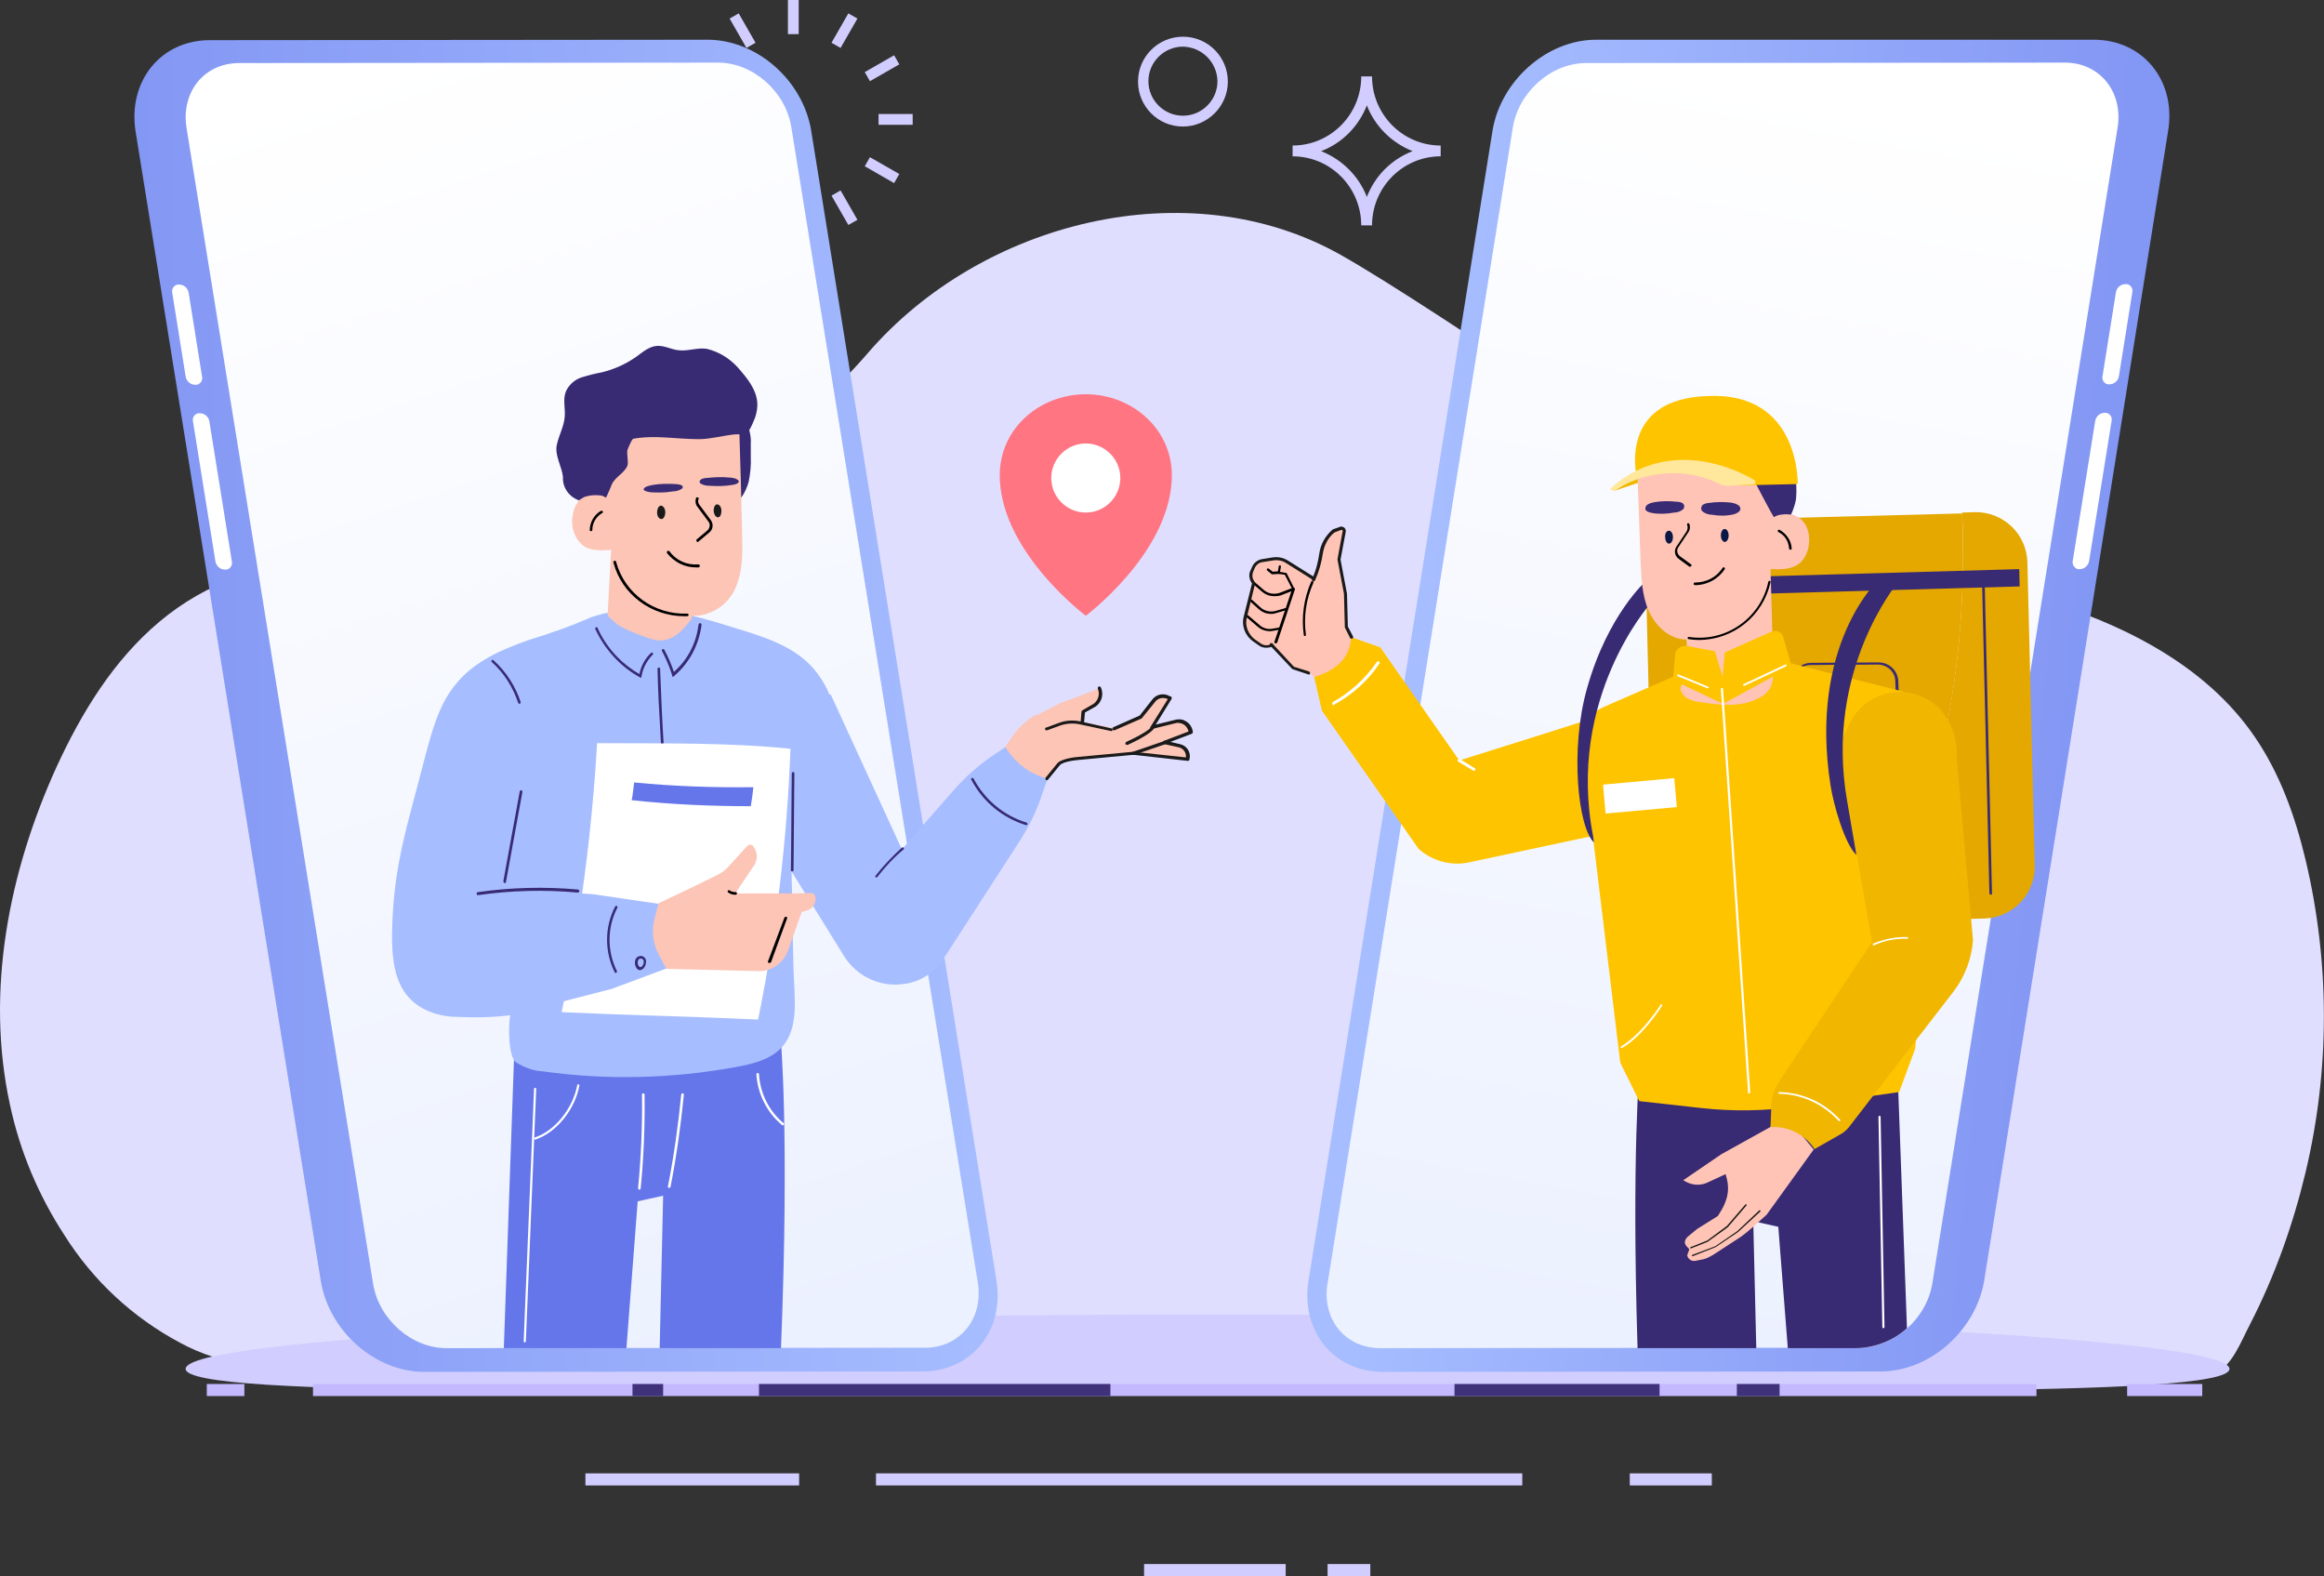 <?xml version="1.0" encoding="utf-8"?>
<!-- Generator: Adobe Illustrator 26.0.1, SVG Export Plug-In . SVG Version: 6.00 Build 0)  -->
<!DOCTYPE svg PUBLIC "-//W3C//DTD SVG 1.1//EN" "http://www.w3.org/Graphics/SVG/1.1/DTD/svg11.dtd">
<svg version="1.1" id="Warstwa_1" xmlns:x="http://ns.adobe.com/Extensibility/1.0/" xmlns:i="http://ns.adobe.com/AdobeIllustrator/10.0/" xmlns:graph="http://ns.adobe.com/Graphs/1.0/"
	 xmlns="http://www.w3.org/2000/svg" xmlns:xlink="http://www.w3.org/1999/xlink" x="0px" y="0px" viewBox="0 0 538.3 365"
	 style="enable-background:new 0 0 538.3 365;" xml:space="preserve">
<rect x="0" y="0" width="538.3" height="365" fill="#333333" stroke="none"/>
<style type="text/css">
	.st0{fill:#E0DEFF;}
	.st1{fill:#D1CEFF;}
	.st2{fill:url(#SVGID_1_);}
	.st3{fill:#FFFFFF;}
	.st4{fill:url(#SVGID_00000078739353132061428670000013695278103276210095_);}
	.st5{fill:#E4A800;}
	.st6{fill:#382A73;}
	.st7{fill:#C4B8FF;}
	.st8{fill:#40327A;}
	.st9{fill:#FF7582;}
	.st10{fill:url(#SVGID_00000013899217020621640910000005707743720507311024_);}
	.st11{fill:url(#SVGID_00000150785083458623376070000000862327065281098929_);}
	.st12{fill:#6476EA;}
	.st13{fill:#FCC5B6;}
	.st14{fill:#1A1A1A;}
	.st15{fill:#A6BDFF;}
	.st16{fill:#FFC4B5;}
	.st17{fill:#FFC400;}
	.st18{fill:#F1B600;}
	.st19{fill:#0A1747;}
	.st20{fill:#FFE89C;}
</style>
<path class="st0" d="M14.9,286c-6-9.2-10.3-19.4-12.6-30.2C-3.4,229.6,2,202,13.1,177.6c5.8-12.6,13.2-24.7,23.8-33.6
	s24.6-14.4,38.3-12.5c13.2,1.9,24.8,10.3,38.1,12c20.7,2.7,74-45.7,87.6-61.6c26.4-30.7,74.4-42.7,109.6-22.9
	c23.4,13.2,85.8,57.4,101.9,63.5c19.1,7.2,39.6,10.1,59.2,15.9c19.6,5.8,39.2,15.4,50.7,32.3c5.8,8.5,9.3,18.3,11.7,28.3
	c5.7,23.9,5.7,48.8,0,72.6c-2.9,12.1-7.1,23.9-12.8,35c-2.3,4.4-4.2,9.9-8.6,11.7c-5.4,2.3-16.8-0.1-22.7-0.1
	c-59.2-0.4-118.4-0.8-177.6-1.3c-44.4-0.3-88.8-0.7-133.2-1c-23.6-0.2-47.3-0.3-70.9-0.5c-21.2-0.1-46.9,6.2-66.4-4.4
	C30.7,305.1,21.5,296.5,14.9,286z"/>
<path class="st1" d="M516.4,317c0,7-106,4.8-236.7,4.8S43,323.9,43,317s106-12.6,236.7-12.6S516.4,310,516.4,317z"/>
<linearGradient id="SVGID_1_" gradientUnits="userSpaceOnUse" x1="479.424" y1="195.011" x2="328.364" y2="209.844" gradientTransform="matrix(1 0 0 -1 0 366)">
	<stop  offset="0" style="stop-color:#8397F4"/>
	<stop  offset="1" style="stop-color:#A6BDFF"/>
</linearGradient>
<path class="st2" d="M320.3,317.7l115.3-0.1c11.4,0,22.1-9.5,24-21.1l42.6-266.2c1.9-11.7-5.9-21.1-17.2-21.1H369.7
	c-11.4,0-22.1,9.5-24,21.1l-42.6,266.2C301.2,308.2,308.9,317.7,320.3,317.7z"/>
<path class="st3" d="M488.6,89c1.1,0,2-0.8,2.2-1.9l3.1-19.4c0.2-0.8-0.3-1.7-1.2-1.9c-0.1,0-0.2,0-0.4,0c-1.1,0-2,0.8-2.2,1.9
	L487,87.1c-0.2,0.8,0.3,1.7,1.2,1.9C488.3,89,488.5,89,488.6,89z"/>
<path class="st3" d="M481.7,131.8c1.1,0,2-0.8,2.2-1.9l5.2-32.4c0.2-0.8-0.3-1.7-1.2-1.9c-0.1,0-0.2,0-0.4,0c-1.1,0-2,0.8-2.2,1.9
	l-5.2,32.4c-0.2,0.8,0.4,1.7,1.2,1.9C481.5,131.8,481.6,131.8,481.7,131.8z"/>
<linearGradient id="SVGID_00000074438224224261116600000009391671797619911810_" gradientUnits="userSpaceOnUse" x1="425.135" y1="345.411" x2="372.346" y2="57.096" gradientTransform="matrix(1 0 0 -1 0 366)">
	<stop  offset="0" style="stop-color:#FFFFFF"/>
	<stop  offset="1" style="stop-color:#ECF1FF"/>
</linearGradient>
<path style="fill:url(#SVGID_00000074438224224261116600000009391671797619911810_);" d="M319.7,312.2l110.9-0.1
	c8.1,0,15.7-6.7,17-15l42.9-267.6c1.3-8.3-4.2-15-12.2-15l-110.9,0.1c-8.1,0-15.7,6.7-17,15l-42.9,267.6
	C306.1,305.5,311.6,312.2,319.7,312.2z"/>
<path class="st5" d="M381.2,132.5l1.7,70.3c0.2,6.6,5.6,11.7,12.2,11.6l36.9-0.9c21.4-28.5,23.5-71.3,22.5-94.6l-61.7,1.6
	C386.3,120.5,381.1,125.9,381.2,132.5z"/>
<path class="st5" d="M432,213.4l27.7-0.7c6.5-0.2,11.7-5.6,11.6-12.2l-1.7-70.3c-0.2-6.6-5.6-11.7-12.2-11.6l-2.9,0.1
	C455.5,142,453.4,184.8,432,213.4z"/>
<path class="st6" d="M382.9,134.2l0.1,4l84.8-2.4l-0.1-4L382.9,134.2z"/>
<path class="st6" d="M418.2,185c-1.7-0.7-2.9-2.3-2.9-4.2l-0.3-22.7c0-1.2,0.4-2.4,1.3-3.2c0.8-0.9,2-1.4,3.2-1.4l15.6-0.1
	c2.5,0,4.5,1.9,4.6,4.4l0.8,22.6c0.1,1.2-0.4,2.4-1.2,3.3c-0.8,0.9-2,1.4-3.2,1.4l-16.1,0.2C419.3,185.3,418.8,185.2,418.2,185z
	 M436.5,154.2c-0.5-0.2-1-0.3-1.5-0.3l-15.6,0.1c-1.1,0-2.1,0.4-2.8,1.2c-0.7,0.8-1.1,1.8-1.1,2.8l0.3,22.7c0,2.2,1.8,3.9,4,3.9
	l16.1-0.2c1.1,0,2.1-0.5,2.8-1.2c0.7-0.8,1.1-1.8,1.1-2.9l-0.8-22.6C439,156.2,438,154.8,436.5,154.2z"/>
<path class="st6" d="M415.4,162.9l0.1,4l24.1-0.6l-0.1-4L415.4,162.9z"/>
<path class="st6" d="M461.1,207.2c0.2,0,0.3-0.1,0.3-0.3l-1.7-72.1c0-0.2-0.1-0.3-0.3-0.3c-0.2,0-0.3,0.1-0.3,0.3l1.7,72.1
	c0,0.1,0.1,0.2,0.2,0.3H461.1z"/>
<path class="st6" d="M394.7,206.4c0.2,0,0.3-0.1,0.3-0.3l-2-68.9c0-0.2-0.1-0.3-0.3-0.3c-0.2,0-0.3,0.1-0.3,0.3l2,68.9
	c0,0.1,0.1,0.2,0.2,0.3H394.7z"/>
<path class="st7" d="M471.7,320.5H72.5v2.8h399.2V320.5z"/>
<path class="st1" d="M297.8,362.2H265v2.8h32.8V362.2z"/>
<path class="st1" d="M317.5,362.2h-10v2.8h9.9v-2.8H317.5z"/>
<path class="st1" d="M352.6,341.2H202.9v2.8h149.7V341.2z"/>
<path class="st1" d="M185.1,341.2h-49.5v2.8h49.5V341.2z"/>
<path class="st1" d="M396.5,341.2h-19v2.8h19V341.2z"/>
<path class="st8" d="M257.2,320.5h-81.4v2.8h81.4V320.5z"/>
<path class="st8" d="M153.5,320.5h-7v2.8h7.1v-2.8H153.5z"/>
<path class="st8" d="M412.2,320.5h-9.9v2.8h9.9V320.5z"/>
<path class="st8" d="M384.4,320.5h-47.5v2.8h47.5V320.5z"/>
<path class="st7" d="M510.1,320.5h-17.4v2.8h17.4V320.5z"/>
<path class="st7" d="M56.6,320.5h-8.7v2.8h8.7V320.5z"/>
<path class="st1" d="M274,29.3c-5.8,0-10.4-4.7-10.4-10.4c0-5.8,4.7-10.4,10.4-10.4c5.8,0,10.4,4.7,10.4,10.4S279.7,29.3,274,29.3z
	 M274,10.8c-4.4,0-8,3.6-8,8s3.6,8,8,8c4.4,0,8-3.6,8-8C281.9,14.4,278.4,10.9,274,10.8z"/>
<path class="st1" d="M185,0h-2.5v7.9h2.5V0z"/>
<path class="st1" d="M185,47.4h-2.5v7.9h2.5V47.4z"/>
<path class="st1" d="M171.1,3.1L169,4.3l3.9,6.8l2.1-1.2L171.1,3.1z"/>
<path class="st1" d="M194.7,44.1l-2.1,1.2l3.9,6.8l2.1-1.2L194.7,44.1z"/>
<path class="st1" d="M160.5,12.8l-1.2,2.1l6.8,3.9l1.2-2.1L160.5,12.8z"/>
<path class="st1" d="M201.5,36.4l-1.2,2.1l6.8,3.9l1.2-2.1L201.5,36.4z"/>
<path class="st1" d="M164.1,26.4h-7.9v2.5h7.9V26.4z"/>
<path class="st1" d="M211.4,26.4h-7.9v2.5h7.9V26.4z"/>
<path class="st1" d="M166.1,36.4l-6.8,3.9l1.2,2.1l6.8-3.9L166.1,36.4z"/>
<path class="st1" d="M207.1,12.8l-6.8,3.9l1.2,2.1l6.8-3.9L207.1,12.8z"/>
<path class="st1" d="M172.9,44.1l-3.9,6.8l2.1,1.2l3.9-6.8L172.9,44.1z"/>
<path class="st1" d="M196.5,3.1l-3.9,6.8l2.1,1.2l3.9-6.8L196.5,3.1z"/>
<path class="st1" d="M317.8,52.2h-2.5c0-8.8-7.1-16-15.9-16v-2.5c8.8,0,15.9-7.2,15.9-16h2.5c0,8.8,7.1,16,15.9,16v2.5
	C324.9,36.2,317.8,43.4,317.8,52.2z M306,35c4.8,1.9,8.7,5.7,10.6,10.6c1.9-4.9,5.7-8.7,10.6-10.6c-4.8-1.9-8.7-5.7-10.6-10.6
	C314.7,29.3,310.8,33.2,306,35z"/>
<path class="st9" d="M251.5,142.6c0,0,19-14.2,19.9-31.3c0.7-11.5-8.9-20-19.9-20s-20.6,8.4-19.9,20
	C232.5,128.4,251.5,142.6,251.5,142.6z"/>
<path class="st3" d="M251.5,118.7c4.4,0,8-3.6,8-8c0-4.4-3.6-8-8-8s-8,3.6-8,8C243.5,115.1,247.1,118.7,251.5,118.7z"/>
<linearGradient id="SVGID_00000027587729911529547870000001283979470053204889_" gradientUnits="userSpaceOnUse" x1="31.137" y1="202.55" x2="231.087" y2="202.55" gradientTransform="matrix(1 0 0 -1 0 366)">
	<stop  offset="0" style="stop-color:#8397F4"/>
	<stop  offset="1" style="stop-color:#A6BDFF"/>
</linearGradient>
<path style="fill:url(#SVGID_00000027587729911529547870000001283979470053204889_);" d="M213.6,317.6l-115.3,0.1
	c-11.4,0-22.1-9.4-24-21.1L31.4,30.4C29.6,18.7,37.3,9.3,48.6,9.3l115.3-0.1c11.4,0,22.1,9.4,24,21.1l42.9,266.2
	C232.7,308.2,225,317.6,213.6,317.6z"/>
<path class="st3" d="M45.2,89.1c-1.1,0-2-0.8-2.2-1.9l-3.1-19.4c-0.2-0.8,0.3-1.7,1.2-1.9c0.1,0,0.2,0,0.4,0c1.1,0,2,0.8,2.2,1.9
	l3.1,19.4c0.2,0.8-0.3,1.7-1.2,1.9C45.4,89.1,45.3,89.1,45.2,89.1z"/>
<path class="st3" d="M52.1,131.9c-1.1,0-2-0.8-2.2-1.9l-5.2-32.4c-0.2-0.8,0.3-1.7,1.2-1.9c0.1,0,0.2,0,0.4,0c1.1,0,2,0.8,2.2,1.9
	l5.2,32.4c0.2,0.8-0.3,1.7-1.2,1.9C52.3,131.9,52.2,131.9,52.1,131.9z"/>
<linearGradient id="SVGID_00000150810552178521156980000004187231789390324358_" gradientUnits="userSpaceOnUse" x1="85.361" y1="352.113" x2="183.466" y2="55.801" gradientTransform="matrix(1 0 0 -1 0 366)">
	<stop  offset="0" style="stop-color:#FFFFFF"/>
	<stop  offset="1" style="stop-color:#ECF1FF"/>
</linearGradient>
<path style="fill:url(#SVGID_00000150810552178521156980000004187231789390324358_);" d="M214.3,312.1l-110.9,0.1
	c-8.1,0-15.7-6.7-17-15L43.2,29.6c-1.3-8.3,4.1-15,12.2-15l110.9-0.1c8.1,0,15.7,6.7,17,15l43.2,267.6
	C227.8,305.4,222.3,312.1,214.3,312.1z"/>
<path class="st12" d="M180.8,240.1l-61.6,1l-2.5,71.1h28.4l2.6-34l5.9-1.3l-0.8,35.3h28.1C182.9,262.1,180.8,240.1,180.8,240.1z"/>
<path class="st3" d="M121.5,310.9c0.1,0,0.2-0.1,0.3-0.2l2.4-58.5c0-0.1-0.1-0.3-0.2-0.3s-0.3,0.1-0.3,0.2l-2.4,58.5
	C121.3,310.7,121.4,310.9,121.5,310.9z"/>
<path class="st13" d="M239.9,183.4l5.2-6.3c0.6-0.9,3.5-1.4,4.5-1.4l13.6-1.3l12.6-4.8c-0.1-1.5-1.4-2.7-2.9-2.6c-0.1,0-0.2,0-0.2,0
	l-10.1,2.5l-20.6-4c-1.2-0.2-2.4,0-3.3,0.8c-2.7,2-3.7,3.3-5.8,6.6l-1.4,2.6L239.9,183.4z"/>
<path class="st13" d="M255.9,169.8l8.5-3.8l2.9-3.7c0.8-1.1,2.3-1.4,3.5-0.7l0.3,0.1l-4.2,6.8l-7.2,3.1L255.9,169.8z"/>
<path class="st13" d="M238.9,166.3l6.5-3.4l9.3-3.5c0.6,1.4,0.2,3.1-1.1,4l-2.6,1.5l-0.5,5.8l-13.9-1.6L238.9,166.3z"/>
<path class="st13" d="M262.6,174.5l12.5,1.4c0.4-1.3-0.4-2.7-1.6-3.1l-9.3-2.2l-3.7,3L262.6,174.5z"/>
<path class="st14" d="M257.4,169.3c0.2,0,0.3-0.1,0.3-0.3c0-0.1-0.1-0.3-0.2-0.3l-7.1-1.6c-1.7-0.4-3.5-0.3-5.1,0.3l-3,1.1
	c-0.2,0-0.3,0.2-0.2,0.4c0,0.2,0.2,0.3,0.4,0.2c0,0,0,0,0.1,0l3-1.1c1.5-0.5,3.2-0.6,4.8-0.2L257.4,169.3z"/>
<path class="st15" d="M192.4,160.8l16.5,35.9l11.9-13.6c2.9-3.3,6.3-6.3,10-8.7l2.1-1.4c2,3.4,5.2,5.9,8.9,7.1l0.8,0.3l-1.2,3.5
	c-1.3,3.9-3.1,7.6-5.3,11l-17.6,27.2c-1.9,3-5.1,5.1-8.6,5.7h-0.2c-5.6,1-11.2-1.6-14.2-6.4c-7.2-11.7-19.9-32-19.9-32l2.5-26.4
	L192.4,160.8z"/>
<path class="st6" d="M237.7,191.1c0.2,0,0.3-0.2,0.3-0.3c0-0.1-0.1-0.2-0.2-0.3c-5.3-1.6-9.7-5.3-12.3-10.2
	c-0.1-0.2-0.3-0.2-0.4-0.1c-0.2,0.1-0.2,0.3-0.1,0.4C227.7,185.7,232.2,189.4,237.7,191.1z"/>
<path class="st6" d="M203,203.2c0.1,0,0.2,0,0.2-0.1c1.8-2.3,3.8-4.5,6.1-6.4c0.1-0.1,0.1-0.3,0-0.4c-0.1-0.1-0.3-0.1-0.4,0
	c-2.2,2-4.3,4.2-6.1,6.5c-0.1,0.1-0.1,0.3,0.1,0.4C202.8,203.1,202.9,203.2,203,203.2z"/>
<path class="st15" d="M184.1,232.4c0-2.7-0.2-5.3-0.3-7.7c-0.1-4.4-0.2-8.9-0.3-13.3c0-6.6-0.3-13.1-0.5-19.7
	c-0.1-6.4-1.1-13.3,0-19.6c0.8-4.9,4.9-8.4,9.6-9.9c-0.8-2.5-2.1-4.8-3.7-6.8c-4.3-5.4-11.2-7.7-17.8-9.7
	c-7.6-2.4-15.4-4.8-23.3-4.6c-3.7,0.1-7.3,0.7-10.8,1.8c-4.7,2.1-9.6,3.8-14.5,5.3c-6.3,2.2-12.7,5-16.9,10.2
	c-4,4.8-5.6,11.1-7.2,17.1c-4,15.7-7.4,25-7.6,41.1c0,5.1,0.5,10.7,3.9,14.4c2.8,3.1,7.2,4.5,11.4,4.5c4,0.2,8.1,0.1,12.1-0.4
	c-0.5,2.2-0.5,9.5,1.3,10.9c1.9,1.2,4,2,6.2,2.1c14.9,2.1,30,1.7,44.8-1c3.7-0.7,7.7-1.6,10.3-4.3
	C183.5,240.1,184.1,236.3,184.1,232.4z"/>
<path class="st6" d="M120.3,163C120.4,163,120.4,163,120.3,163c0.3-0.1,0.3-0.2,0.3-0.4c-1.2-3.7-3.4-7.1-6.3-9.7
	c-0.1-0.1-0.3-0.1-0.4,0c-0.1,0.1-0.1,0.3,0,0.4c2.8,2.5,4.9,5.8,6.1,9.4C120.1,162.9,120.2,163,120.3,163z"/>
<path class="st6" d="M116.9,204.5c0.2,0,0.3-0.1,0.3-0.3l3.8-20.8c0-0.2-0.1-0.3-0.2-0.4c-0.2,0-0.3,0.1-0.4,0.2l-3.8,20.8
	C116.6,204.3,116.7,204.5,116.9,204.5z"/>
<path class="st13" d="M141.9,121.1l-1.3,23.8c0,1.8,0.5,3.6,1.3,5.2c2.7,5.2,9.1,7.3,14.4,4.6c1.9-1,3.2-2.9,3.4-5.1l1.9-22.7
	L141.9,121.1z"/>
<path class="st6" d="M173.4,111.6c0.4-1.9,0.6-3.9,0.5-5.9v-2.9c0.1-1.1-0.1-2.3-0.4-3.4c-0.4-1.2-1.4-2.1-2.5-2.5
	c-1.2-0.4-2.5-0.1-3.4,0.8c-0.6,0.7-1,1.6-1.3,2.5l-1.2,3.8c-0.5,1.2-0.8,2.6-0.8,3.9c0.1,2.2,0.9,4.3,2.2,6c0.4,0.8,1,1.4,1.8,2
	C171,117.7,172.8,113.8,173.4,111.6z"/>
<path class="st13" d="M169.5,93.4c-2-2.4-5.4-3-8.6-2.9c-6.3,0.2-12.3,2.5-17,6.6c-1.7,1.4-3.1,3.2-4,5.2c-1.7,3.9-0.8,8.5-1.7,12.7
	c-0.5-0.2-1.1-0.2-1.6-0.2c-1.5,0.3-2.8,1.2-3.4,2.6c-0.6,1.4-0.8,2.9-0.6,4.4c0.2,1.8,1.1,3.4,2.4,4.5c1.9,1.4,4.5,1.2,6.9,1
	c0.2,4.3,2.8,8.3,6,11.1c3.7,3.2,8.6,4.7,13.4,4.2c4.3-0.3,8-3.2,9.4-7.3c1.4-3.7,1.3-7.7,1.2-11.6c-0.2-8.5-0.4-17-0.7-25.4
	C171.2,96.4,170.6,94.7,169.5,93.4z"/>
<path class="st6" d="M151.2,112.3c-0.5,0.1-1,0.2-1.5,0.4c-0.4,0.2-0.7,0.5-0.6,0.7c0.1,0.3,0.9,0.5,1.6,0.6
	c1.7,0.1,3.4,0.1,5.1-0.2c0.7,0,1.5-0.2,2.1-0.6c0.4-0.3,0.3-0.7-0.2-0.9c-0.4-0.1-0.8-0.2-1.2-0.2C154.8,112,153,112,151.2,112.3z"
	/>
<path class="st6" d="M169,110.6c0.5,0,1,0.1,1.5,0.3c0.4,0.2,0.7,0.4,0.6,0.7c-0.1,0.4-0.8,0.6-1.5,0.7c-1.7,0.3-3.4,0.3-5.1,0.2
	c-0.8,0-1.5-0.1-2.2-0.5c-0.4-0.3-0.3-0.7,0.1-1c0.4-0.2,0.8-0.3,1.2-0.3C165.4,110.5,167.2,110.4,169,110.6z"/>
<path class="st14" d="M153.2,120.2c0.5,0,0.9-0.7,0.9-1.6c0-0.8-0.5-1.5-1-1.5s-0.9,0.7-0.9,1.6
	C152.2,119.6,152.7,120.2,153.2,120.2z"/>
<path class="st14" d="M167.1,118.3c0,0.8-0.3,1.5-0.8,1.5s-0.9-0.6-1-1.5c0-0.8,0.3-1.5,0.8-1.5S167.1,117.4,167.1,118.3z"/>
<path d="M161.2,131.4c0.2,0,0.4,0,0.6,0s0.3-0.2,0.3-0.4s-0.2-0.3-0.4-0.3c-2.6,0.2-5.1-0.9-6.6-3c-0.1-0.1-0.3-0.2-0.5-0.1
	c-0.1,0.1-0.2,0.3-0.1,0.5C156.2,130.2,158.6,131.4,161.2,131.4z"/>
<path d="M158.5,142.7c0.2,0,0.5,0,0.7,0s0.3-0.2,0.3-0.3c0-0.2-0.2-0.3-0.3-0.3c-7.6,0.3-14.5-4.6-16.5-12c0-0.2-0.2-0.3-0.4-0.2
	c-0.2,0-0.3,0.2-0.2,0.4C144,137.6,150.8,142.7,158.5,142.7z"/>
<path class="st6" d="M138.7,117.7c0.1-0.1,0.3-0.2,0.4-0.3c1.1-1.6,1.9-3.4,2.6-5.2c0.8-1.8,2.8-2.5,3.6-4.3c0.4-0.9-0.3-3,0.1-3.9
	c0.2-0.4,0.9-2.3,1.3-2.4c5.1-0.9,10,0.1,15.2,0.1c2.6,0,5.4-0.8,8.2-1.1c1.2-0.1,2.8,0.2,3.4-0.9c0.6-1,1-2,1.4-3
	c0.4-1.2,0.6-2.4,0.5-3.6c-0.3-3.1-2.4-5.6-4.5-8c-1.9-2.1-4.3-3.6-7.1-4.3c-2.2-0.4-4.5,0.6-6.7,0.3c-1.7-0.2-3.2-1.1-4.9-1
	c-1.8,0.1-3.3,1.4-4.8,2.5c-2.4,1.7-5.1,2.9-7.9,3.6c-1.6,0.3-3.2,0.7-4.8,1.2c-1.6,0.5-2.9,1.7-3.6,3.2c-0.8,1.9-0.1,4-0.3,6
	c-0.2,2.2-1.3,4.1-1.8,6.3c-0.6,2.5,1.1,5,1.4,7.5c-0.2,2.8,1.9,5.3,4.7,5.7c1,0.4,0.5,0.8,1.5,1.2
	C137.2,117.3,138.1,117.9,138.7,117.7z"/>
<path class="st13" d="M161.7,117.4c0.2,0.4,0.5,0.7,0.8,1c0.8,0.8,1.5,1.8,2.1,2.8c0.1,0.2,0.2,0.5,0.2,0.7c0,0.4-0.2,0.7-0.5,1
	c-0.8,0.8-1.7,1.4-2.6,1.9c-0.2,0.2-0.5,0.2-0.8,0.2c-0.2-0.1-0.4-0.4-0.4-0.7c-0.1-1.3,0.1-2.6,0-3.9c-0.1-1.1-0.5-2.1-0.6-3.1
	c0-0.3,0-0.7,0.1-1c0.1-0.3,0.5-0.6,0.8-0.6s0.7,0.3,0.7,0.6C161.5,116.6,161.5,117,161.7,117.4z"/>
<path d="M161.6,125.5c0.1,0,0.2,0,0.2-0.1l2.5-2.1c0.9-0.7,1-2,0.3-2.9l-2.6-3.5c-0.3-0.4-0.4-0.9-0.2-1.3c0.1-0.2,0-0.4-0.2-0.4
	c-0.2-0.1-0.4,0-0.4,0.2c-0.2,0.7-0.1,1.4,0.3,1.9l2.6,3.5c0.5,0.6,0.3,1.5-0.2,2l-2.5,2.1c-0.1,0.1-0.2,0.3,0,0.5
	C161.4,125.5,161.5,125.5,161.6,125.5z"/>
<path class="st13" d="M138.7,114.7c1.4,0,2.6,1.1,2.7,2.5c0.2,0.7,0.1,1.5-0.2,2.2c-0.3,0.6-0.9,1-1.5,1.3c-1.1,0.5-2.4,0.5-3.5,0
	c-0.5-0.2-0.9-0.5-1.2-1c-0.2-0.5-0.3-1.1-0.2-1.7c0.1-0.6-1-1.1-1-1.7c0-0.4,1.2-1,1.5-1.2C136.5,114.7,137.6,114.6,138.7,114.7z"
	/>
<path d="M136.9,123c0.2,0,0.3-0.1,0.3-0.3c0-1.6,0.9-3.1,2.3-3.9c0.2-0.1,0.2-0.3,0.1-0.4c-0.1-0.1-0.3-0.2-0.4-0.1
	c-1.6,0.9-2.6,2.7-2.6,4.5C136.5,122.8,136.7,123,136.9,123z"/>
<path class="st15" d="M151.6,148.2c3.2,0.6,5.5-1.1,7.4-3.4c0.5-0.6,1.6-2,1.6-2c0.6,0.3,1.2,0.6,1.8,1c1.1,0.8,1,2.4,0.7,3.8
	c-0.7,3.4-2.1,7-5.1,8.7c-1.9,0.9-3.9,1.4-6,1.5c-3.3,0.4-6.9,0.7-9.9-0.8c-2.5-1.4-4.4-3.6-5.4-6.3c-1.2-2.8-0.3-8.1,3.6-8.7
	c0.9,1.1,2,2.1,3.1,2.9C146,146.3,148.8,147.4,151.6,148.2z"/>
<path class="st6" d="M155.8,156.8l0.4-0.3c3.5-3,5.7-7.2,6.3-11.8c0-0.2-0.1-0.3-0.3-0.4c-0.2,0-0.3,0.1-0.4,0.3
	c-0.5,4.3-2.5,8.2-5.7,11c-0.6-1.7-1.3-3.4-2.2-5.1c-0.1-0.2-0.3-0.2-0.4-0.2c-0.2,0.1-0.2,0.3-0.2,0.4c0.9,1.7,1.7,3.5,2.3,5.4
	L155.8,156.8z"/>
<path class="st6" d="M154,186c0.2,0,0.3-0.1,0.3-0.3c-0.1-5.1-0.4-10.4-0.7-15.4c-0.3-5.1-0.5-10.3-0.7-15.4c0-0.2-0.1-0.3-0.3-0.3
	c-0.2,0-0.3,0.1-0.3,0.3c0.1,5.1,0.4,10.4,0.7,15.4c0.3,5.1,0.5,10.3,0.7,15.4C153.7,185.8,153.8,186,154,186z"/>
<path class="st6" d="M148.5,157l0.1-0.4c0.3-1.9,1.3-3.7,2.6-5c0.1-0.1,0.1-0.3,0-0.4c-0.1-0.1-0.3-0.1-0.4,0
	c-1.4,1.3-2.3,3-2.7,4.9c-4.3-2.5-7.7-6.2-9.7-10.7c-0.1-0.2-0.3-0.2-0.4-0.1c-0.1,0.1-0.2,0.2-0.1,0.4c2.2,4.7,5.8,8.7,10.4,11.2
	L148.5,157z"/>
<path class="st6" d="M183.5,201.8c0.2,0,0.3-0.1,0.3-0.3c0-2.7,0.1-7,0.1-11.2c0-4.1,0.1-8.4,0.1-11.2c0-0.2-0.1-0.3-0.3-0.3
	s-0.3,0.1-0.3,0.3c0,2.7-0.1,7-0.1,11.2c0,4.1-0.1,8.4-0.1,11.2C183.1,201.7,183.3,201.8,183.5,201.8z"/>
<path class="st3" d="M138.3,172.1c-1.2,20.9-4,41.7-8.2,62.3c15.4,0.7,30.1,1,45.5,1.7c4.2-20.6,6.7-41.6,7.5-62.7
	C168.5,171.9,153.1,172.2,138.3,172.1z"/>
<path class="st12" d="M174.5,182.3c-9.2,0.1-18.4-0.2-27.6-1.1c-0.2,1.1-0.3,3-0.6,4.1c9.2,1,18.4,1.4,27.6,1.4
	C174.2,184.9,174.3,184.2,174.5,182.3z"/>
<path class="st13" d="M160.3,205.5l5.9-2.9c1-0.5,2-1.2,2.7-2.1l4.2-4.6c0.3-0.3,0.8-0.4,1.2-0.1l0.1,0.1c1,1.2,1.2,2.9,0.4,4.3
	l-4.1,6.1c-0.1,0.1-0.1,0.4,0.1,0.5c0.1,0,0.1,0.1,0.2,0.1h13.1l3.7-0.1c0.6,0,1.1,0.5,1.1,1.1v0.1v0.4c-0.1,1.1-0.8,2.1-1.9,2.4
	l-1.3,0.4l-3.2,9c-1,2.7-3.5,4.6-6.4,4.7l-24.4-0.6l-1.5-14L160.3,205.5z"/>
<path class="st15" d="M120,205.8l17.5,1.3l15,2.2l-0.9,3.5c-0.7,2.6-0.4,5.5,0.8,7.9l1.9,3.6l-12.6,4.7l-22.1,5.7l-2.5-22.7
	L120,205.8z"/>
<path d="M178.3,223c0.1,0,0.2-0.1,0.3-0.2l3.7-10.1c0.1-0.2,0-0.3-0.2-0.4c-0.2,0-0.3,0-0.4,0.2l-3.8,10.1c-0.1,0.2,0,0.3,0.2,0.4
	C178.2,223,178.3,223,178.3,223z"/>
<path d="M170.2,207.2c0.1,0,0.1,0,0.2,0c0.2,0,0.3-0.2,0.3-0.3c0-0.2-0.2-0.3-0.3-0.3c-0.5,0-1-0.1-1.4-0.4
	c-0.1-0.1-0.3-0.1-0.4,0.1c-0.1,0.1-0.1,0.3,0.1,0.4C169.1,207,169.7,207.2,170.2,207.2z"/>
<path class="st6" d="M110.7,207.3c7.7-1.1,15.4-1.3,23.1-0.6c0.2,0,0.3-0.1,0.4-0.3c0-0.2-0.1-0.3-0.3-0.4
	c-7.7-0.7-15.5-0.5-23.2,0.6c-0.2,0-0.3,0.2-0.3,0.3C110.4,207.2,110.5,207.3,110.7,207.3z"/>
<path class="st6" d="M142.6,225.3c0.2,0,0.3-0.1,0.3-0.3v-0.1c-2.3-4.6-2.3-10.1,0.1-14.7c0.1-0.1,0-0.3-0.1-0.4
	c-0.1-0.1-0.3,0-0.4,0.1c-2.5,4.8-2.5,10.5-0.1,15.3C142.4,225.3,142.5,225.3,142.6,225.3z"/>
<path class="st6" d="M147.7,224.5c-0.6-0.6-0.8-1.5-0.5-2.3c0.2-0.6,0.9-0.9,1.5-0.8c0.7,0.2,1.1,0.9,0.9,1.6c0,0.5-0.3,1-0.6,1.3
	c-0.2,0.2-0.5,0.3-0.8,0.4C148.1,224.6,147.9,224.6,147.7,224.5z M149.1,222.9c0.1-0.4-0.1-0.8-0.5-0.9c-0.3-0.1-0.7,0.1-0.8,0.4
	c-0.2,0.5-0.1,1.1,0.3,1.5c0.1,0,0.2,0.2,0.6-0.1C148.9,223.6,149.1,223.2,149.1,222.9z"/>
<path class="st3" d="M148.1,275.5c0.1,0,0.3-0.1,0.3-0.3c0.7-7.2,1-14.5,0.9-21.7c0-0.2-0.1-0.3-0.3-0.3s-0.3,0.1-0.3,0.3
	c0.1,7.2-0.2,14.4-0.9,21.6C147.8,275.3,147.9,275.5,148.1,275.5z"/>
<path class="st3" d="M155,275.1c0.1,0,0.3-0.1,0.3-0.2c1.4-7.1,2.4-14.3,3.1-21.4c0-0.2-0.1-0.3-0.3-0.3c-0.2,0-0.3,0.1-0.3,0.2
	c-0.7,7.1-1.7,14.3-3.1,21.4C154.7,274.9,154.8,275.1,155,275.1C154.9,275.1,155,275.1,155,275.1z"/>
<path class="st3" d="M124,263.9c4.9-1.6,9.2-7,10.2-12.5c0-0.2-0.1-0.3-0.2-0.3c-0.2,0-0.3,0.1-0.3,0.2c-1,5.4-5.2,10.6-9.8,12.1
	c-0.1,0-0.2,0.2-0.2,0.4C123.7,263.8,123.8,263.9,124,263.9z"/>
<path class="st3" d="M181.3,260.6c0.2,0,0.3-0.1,0.3-0.3c0-0.1,0-0.2-0.1-0.2c-3.4-2.8-5.4-6.9-5.7-11.3c0-0.2-0.1-0.3-0.3-0.3
	s-0.3,0.1-0.3,0.3c0.3,4.5,2.4,8.8,5.9,11.7C181.1,260.5,181.2,260.6,181.3,260.6z"/>
<path class="st14" d="M242.5,180.7c-0.1,0-0.2,0-0.2-0.1c-0.2-0.1-0.2-0.4-0.1-0.5l2.6-3.2c0.9-1.3,4.8-1.6,4.8-1.6l12.8-1.2
	c0.1,0,0.1,0,0.2,0l12.1,1.3c0.1-1-0.5-2-1.5-2.3l-3.6-0.8c-0.2,0-0.3-0.2-0.3-0.3c0-0.2,0.1-0.3,0.2-0.4l5.8-2.2
	c-0.1-0.5-0.4-1-0.8-1.4c-0.5-0.4-1.1-0.6-1.7-0.6c-0.1,0-0.1,0-0.2,0l-5.7,1.4c-0.1,0-0.3,0-0.4-0.1c-0.1-0.1-0.1-0.3,0-0.4l4-6.4
	c-1-0.5-2.3-0.3-3,0.7l-3,3.7l-0.1,0.1l-6.2,2.7c-0.2,0.1-0.4,0-0.5-0.2c-0.1-0.2,0-0.4,0.2-0.5l6.1-2.7l2.9-3.7
	c0.9-1.2,2.6-1.6,4-0.8l0.3,0.1c0.1,0,0.1,0.1,0.2,0.2c0,0.1,0,0.2,0,0.3l-3.7,6l4.9-1.2c0.1,0,0.2,0,0.3,0c0.8-0.1,1.6,0.2,2.3,0.8
	c0.6,0.5,1,1.3,1.1,2.1c0,0.2-0.1,0.3-0.2,0.4l-5,1.9l2.5,0.6c1.5,0.5,2.3,2,1.9,3.5c0,0.2-0.2,0.3-0.4,0.3l-12.5-1.4h-0.1
	l-12.8,1.2c-1.2,0.1-3.8,0.5-4.3,1.3l-2.7,3.3C242.7,180.6,242.6,180.7,242.5,180.7z"/>
<path class="st14" d="M250.7,167.7c-0.2,0-0.4-0.2-0.4-0.4l0.2-2.5c0-0.1,0.1-0.2,0.2-0.3l2.6-1.5c1.1-0.8,1.5-2.2,1-3.5
	c-0.1-0.2,0-0.4,0.2-0.5s0.4,0,0.5,0.2c0.7,1.6,0.2,3.4-1.2,4.4l-2.5,1.4l-0.2,2.3C251.1,167.5,250.9,167.7,250.7,167.7z"/>
<path class="st14" d="M261,172.5c-0.1,0-0.3-0.1-0.3-0.2c-0.1-0.2,0-0.4,0.2-0.5c2.9-1.3,5.4-2.8,5.8-3.5c0.1-0.2,0.3-0.2,0.5-0.1
	c0.2,0.1,0.2,0.3,0.1,0.5c-0.7,1.1-3.7,2.7-6.1,3.8C261.1,172.5,261,172.5,261,172.5z"/>
<path class="st14" d="M262.5,174.8c-0.1,0-0.3-0.1-0.3-0.2c-0.1-0.2,0-0.4,0.2-0.5l7.3-2.5c0.2-0.1,0.4,0,0.5,0.2
	c0.1,0.2,0,0.4-0.2,0.5l-7.3,2.5C262.6,174.8,262.6,174.8,262.5,174.8z"/>
<path class="st6" d="M379.8,247c0,0-1.9,19.9-0.5,65.2h27.5l-0.7-29.4l5.8,1.3l2.2,28.1h15.5c4.6,0,8.9-1.7,12.1-4.6l-2.1-57.4
	L379.8,247z"/>
<path class="st16" d="M311.8,148.4l-0.2-10.9l-1.5-7.9l1.2-6.5c0.1-0.4-0.2-0.7-0.5-0.8c-0.1,0-0.2,0-0.3,0l-1.7,0.6
	c-1.6,1.3-2.6,3.1-2.9,5.1c-0.3,2.1-0.9,4.2-1.7,6.1l-2.8,9.1l2.1,5.6L311.8,148.4z"/>
<path class="st16" d="M307.3,135.8l-9.2-5.8c-1-0.6-2.2-0.9-3.3-0.7l-2.5,0.4c-0.8,0.1-1.5,0.6-1.9,1.4l-0.4,0.8
	c-0.4,0.8-0.4,1.7,0.1,2.5l0.3,0.5l-1.9,7.8c-0.5,2.1,0.3,4.2,2,5.5l1.3,0.9c0.8,0.6,2,0.6,2.8,0.1l5.1,5.4l3.5,1.1l4.5,4.2
	l6.1-10.8L307.3,135.8z"/>
<path d="M294.6,133l-1.1-0.9c-0.1-0.1-0.1-0.3,0-0.4c0.1-0.1,0.3-0.1,0.4,0l0.9,0.7l1.2-0.1l0.2-1.2c0-0.1,0.2-0.2,0.3-0.2
	s0.2,0.2,0.2,0.3l-0.3,1.7L294.6,133z"/>
<path d="M295.4,149c-0.2-0.1-0.3-0.2-0.2-0.4l4.1-12.2l-1.7-3.3l-1.4-0.2c-0.1,0-0.2-0.2-0.2-0.3c0-0.1,0.2-0.2,0.3-0.2l1.7,0.3
	l1.9,3.8v0.1l-4.1,12.3C295.6,148.9,295.5,149,295.4,149z"/>
<path d="M294.4,138c-0.8-0.1-1.5-0.5-2.1-1l-2.1-1.8c-0.1-0.1-0.1-0.3,0-0.4c0.1-0.1,0.3-0.1,0.4,0l2.1,1.8c1,0.9,2.4,1.1,3.7,0.7
	l3.1-1.2c0.1-0.1,0.3,0,0.4,0.2c0.1,0.1,0,0.3-0.2,0.4l-3.1,1.2C295.8,138.1,295.1,138.1,294.4,138z"/>
<path d="M293.7,142.1c-0.8-0.1-1.5-0.5-2.1-1l-2-1.8c-0.1-0.1-0.1-0.3,0-0.4c0.1-0.1,0.3-0.1,0.4,0l2,1.8c0.9,0.8,2.2,1.1,3.4,0.8
	l2.4-0.7c0.1,0,0.3,0,0.3,0.2c0,0.1,0,0.3-0.2,0.3l-2.4,0.7C294.9,142.2,294.3,142.2,293.7,142.1z"/>
<path d="M293.4,146.1c-0.7-0.1-1.4-0.4-2-0.9l-2.7-2.3c-0.1-0.1-0.1-0.3,0-0.4c0.1-0.1,0.3-0.1,0.4,0l2.7,2.3c0.8,0.7,1.9,1,2.9,0.8
	l1.7-0.3c0.1,0,0.3,0.1,0.3,0.2c0,0.2-0.1,0.3-0.2,0.3l-1.7,0.3C294.3,146.2,293.9,146.2,293.4,146.1z"/>
<path d="M302.2,147.3c-0.1,0-0.2-0.1-0.2-0.2c-0.6-4.2,0-8.5,1.7-12.4c0.1-0.1,0.2-0.2,0.4-0.1c0.1,0.1,0.2,0.2,0.1,0.4
	c-1.7,3.8-2.3,8-1.7,12.1C302.5,147.1,302.4,147.3,302.2,147.3z"/>
<path class="st17" d="M382.7,161.7c-1.1,0.8-44.7,14.4-44.7,14.4l-18.3-26.2l-6.6-2.3l-0.5,2.1c-1,3.9-4.4,5.9-8.2,7.1l1.8,7.8
	l22.4,32c3.2,2.8,7.5,4,11.7,3.1l46.3-9.9L382.7,161.7z"/>
<path class="st3" d="M341.3,178.5L341.3,178.5l-3.5-2.1c-0.2-0.1-0.2-0.3-0.1-0.5c0.1-0.2,0.3-0.2,0.5-0.1l3.4,2.1
	c0.2,0.1,0.2,0.3,0.1,0.5C341.6,178.4,341.4,178.5,341.3,178.5z"/>
<path class="st3" d="M308.8,163.3c-0.1,0-0.2-0.1-0.2-0.2c-0.1-0.2,0-0.4,0.1-0.5c4.1-2.3,7.6-5.5,10.2-9.3c0.1-0.2,0.3-0.2,0.5-0.1
	c0.2,0.1,0.2,0.3,0.1,0.5c-2.7,4-6.3,7.2-10.5,9.5C309,163.3,308.9,163.3,308.8,163.3z"/>
<path class="st17" d="M408.4,152l32.6,8.2l9.3,14.7l-6.7,68l-3.7,10l-24.1,3.4c-7.2,1-14.5,1.1-21.7,0.3l-14.4-1.6l-4.4-8.9
	l-8.9-73.5c-0.5-3.8,1.6-7.4,5.1-8.9l22-9.6L408.4,152z"/>
<path class="st3" d="M436.2,307.6c0.1,0,0.3-0.1,0.3-0.3l-0.9-48.7c0-0.1-0.1-0.2-0.3-0.2c-0.1,0-0.2,0.1-0.2,0.3l0.9,48.7
	C436,307.5,436.1,307.6,436.2,307.6z"/>
<path class="st3" d="M375.6,242.7h0.1c4.8-2.7,9.1-9.5,9.3-9.8c0.1-0.1,0-0.3-0.1-0.3c-0.1-0.1-0.3,0-0.3,0.1c0,0.1-4.4,6.9-9.1,9.6
	c-0.1,0.1-0.2,0.2-0.1,0.3C375.4,242.6,375.5,242.7,375.6,242.7z"/>
<path class="st3" d="M439.3,241c0.1,0,0.3-0.1,0.3-0.2c0-0.1-0.1-0.2-0.2-0.2c-4.8-2-8.9-5.5-11.6-10c-0.1-0.1-0.2-0.2-0.3-0.1
	c-0.1,0.1-0.1,0.2-0.1,0.3C430.1,235.3,434.3,238.9,439.3,241C439.2,241,439.3,241,439.3,241z"/>
<path class="st3" d="M387.8,180.2l-16.5,1.5l0.6,6.7l16.5-1.5L387.8,180.2z"/>
<path class="st16" d="M414,258.8l-15.3,8.5l-8.8,6c1.7,1.2,3.9,1.4,5.7,0.5l4.1-1.9c1,3.3,0.8,5.8-1.8,9.7l-4.8,3l-2.3,1.9
	c-1,1.2-0.5,1.8,0.5,2.8l-0.5,1.4c0.2,0.9,1,1.4,1.8,1.3l2-0.4c0.8-0.2,1.5-0.6,2.2-1l6.6-4.3c1.4-1,4.4-3.7,5.8-5l10.9-15.1
	L414,258.8z"/>
<path class="st14" d="M407.7,280.6c0.1-0.1,0.1-0.2,0-0.3c-0.1-0.1-0.2-0.1-0.2,0l-5.1,4.8l-5.1,3.5l-5.3,2c-0.1,0-0.1,0.2-0.1,0.2
	c0,0.1,0.1,0.1,0.2,0.1l5.3-2.1l5.2-3.5L407.7,280.6z"/>
<path class="st14" d="M400.2,284.2l4.3-5c0.1-0.1,0-0.2,0-0.3c-0.1-0.1-0.2,0-0.2,0l-4.3,5l-4.6,3.4l-3.8,1.5
	c-0.1,0-0.1,0.1-0.1,0.2s0.1,0.1,0.2,0.1l3.8-1.5L400.2,284.2z"/>
<path class="st18" d="M410.1,261l0.2-5.2c0.1-1.8,0.6-3.6,1.7-5.2l21.6-32.4l-7.4-42.6c0-2.2,0.4-4.3,1.4-6.3l0.8-1.7
	c3-6.4,10.7-9.2,17.2-6.1c1.9,0.9,3.6,2.3,4.8,4c2,2.8,3,6.2,2.8,9.6l3.8,42.6c-0.3,4.3-1.9,8.5-4.5,11.9l-24.3,31.5
	c-0.6,0.7-1.3,1.3-2.1,1.7l-5.8,3.3c-2.2-3.3-5.8-5.2-9.7-5.1H410.1z"/>
<path class="st3" d="M441.9,217.4c0,0,0.1-0.1,0.1-0.2c0-0.1-0.1-0.2-0.2-0.2c-2.7-0.1-5.4,0.5-7.9,1.5c-0.1,0.1-0.2,0.2-0.1,0.3
	c0.1,0.1,0.2,0.2,0.3,0.1c2.4-1.1,5.1-1.6,7.7-1.5C441.8,217.5,441.8,217.4,441.9,217.4z"/>
<path class="st3" d="M426.2,259.6c0.1-0.1,0.1-0.2,0-0.3c-3.6-4-8.7-6.3-14.1-6.4c-0.1,0-0.2,0.1-0.2,0.2c0,0.1,0.1,0.2,0.2,0.2
	c5.3,0.1,10.2,2.4,13.8,6.3C425.9,259.7,426.1,259.7,426.2,259.6z"/>
<path class="st14" d="M303.2,156.2h-0.1l-3.6-1.2c-0.1,0-0.1-0.1-0.2-0.1l-5.1-5.4c-0.1-0.1-0.1-0.4,0-0.5c0.1-0.1,0.4-0.1,0.5,0
	l5,5.4l3.5,1.1c0.2,0.1,0.3,0.3,0.2,0.5C303.5,156.1,303.4,156.2,303.2,156.2z"/>
<path class="st14" d="M293.2,150c-0.6,0-1.2-0.2-1.7-0.6l-1.3-0.9c-1.8-1.3-2.7-3.6-2.1-5.8l1.9-7.6l-0.2-0.3
	c-0.5-0.9-0.6-1.9-0.1-2.8l0.4-0.9c0.4-0.8,1.2-1.4,2.1-1.6l2.5-0.4c1.2-0.2,2.5,0,3.6,0.7l5.9,3.7c0.2,0.1,0.2,0.3,0.1,0.5
	c-0.1,0.2-0.3,0.2-0.5,0.1l-5.9-3.7c-0.9-0.6-2-0.8-3.1-0.6l-2.5,0.4c-0.7,0.1-1.3,0.6-1.6,1.2l-0.4,0.9c-0.3,0.7-0.3,1.5,0.1,2.1
	l0.3,0.5c0.1,0.1,0.1,0.2,0,0.3l-1.9,7.8c-0.5,1.9,0.3,3.9,1.9,5.1l1.3,0.9c0.7,0.5,1.7,0.6,2.4,0.1c0.2-0.1,0.4-0.1,0.5,0.1
	s0.1,0.4-0.1,0.5C294.3,149.9,293.8,150,293.2,150z"/>
<path class="st14" d="M313,147.9c-0.1,0-0.3-0.1-0.3-0.2l-1.2-2.4c0,0,0-0.1,0-0.2l-0.2-7.6l-1.5-7.9v-0.1l1.2-6.5
	c0-0.2-0.1-0.3-0.2-0.3h-0.1l-1.6,0.6c-1.5,1.2-2.4,3-2.7,4.9c-0.3,2.1-0.9,4.2-1.8,6.2c-0.1,0.2-0.3,0.3-0.5,0.2
	c-0.2-0.1-0.3-0.3-0.2-0.5c0.9-1.9,1.4-3.9,1.7-6c0.3-2.1,1.4-4,3-5.4c0,0,0.1,0,0.1-0.1l1.7-0.6c0.2-0.1,0.3-0.1,0.5,0
	c0.6,0.1,0.9,0.6,0.8,1.2l-1.2,6.4l1.5,7.9l0.2,7.6l1.2,2.3c0.1,0.2,0,0.4-0.2,0.5C313.1,147.9,313.1,147.9,313,147.9z"/>
<path class="st6" d="M435,134.4c0,0-16.1,15-11,47.5c0.7,4.5,3.3,13.6,6,16.1l-2.2-12.8c-5.2-30,11.7-50.2,11.7-50.2L435,134.4z"/>
<path class="st6" d="M382.1,140c0,0-19.3,21.8-13.1,53.6l0.2,1.5c-3.7-3.5-5.6-21.6-1.6-35.7c4.8-17.1,13.7-24.9,13.7-24.9
	L382.1,140z"/>
<path class="st18" d="M381.3,111.2l-7.5,2.5l7.5-4.7V111.2z"/>
<path class="st16" d="M394.5,162.7c-1.1-0.1-2.1-0.3-3.1-0.7s-1.8-1.2-2.1-2.2c-0.3-1,0.8-2,1.8-2.5c0-3.1-0.2-6.2-0.5-9.2
	c-3.9,0-7.1-3.1-8.7-6.6c-1.6-3.6-1.7-7.6-1.9-11.5c-0.3-8.4-0.6-16.8-0.9-25.2c-0.1-1.7,0.4-3.4,1.5-4.8c1.9-2.5,5.2-3.3,8.3-3.4
	c6.2-0.2,12.3,1.7,17.3,5.5c1.8,1.3,3.3,3,4.3,4.9c1.9,3.8,1.3,8.4,2.5,12.4c0.5-0.2,1.1-0.3,1.6-0.3c1.5,0.2,2.8,1.1,3.6,2.4
	c0.7,1.3,1,2.8,0.8,4.3c-0.1,1.7-0.8,3.4-2.1,4.6c-1.8,1.5-4.4,1.5-6.8,1.4c0.2,7.8,0.5,15.6,0.6,23.4c0.1,1.4-0.1,2.8-0.6,4
	c-0.6,1.1-1.6,2-2.8,2.5C403.4,163.8,398.8,163.3,394.5,162.7z"/>
<path class="st6" d="M401,116.4c0.5,0.1,1,0.2,1.5,0.5c0.4,0.2,0.7,0.6,0.6,1.1c-0.1,0.5-0.8,0.9-1.5,1.1c-1.7,0.4-3.4,0.4-5.1,0.1
	c-0.8,0-1.6-0.3-2.2-0.8c-0.4-0.4-0.3-1.1,0.1-1.5c0.4-0.2,0.8-0.4,1.2-0.4C397.5,116.2,399.3,116.2,401,116.4z"/>
<path class="st6" d="M383.2,116.3c-0.5,0.1-1,0.2-1.5,0.5c-0.4,0.2-0.6,0.6-0.6,1.1c0.1,0.5,0.9,0.8,1.6,0.9
	c1.7,0.3,3.4,0.2,5.1-0.1c0.8,0,1.5-0.3,2.1-0.8c0.3-0.4,0.3-1-0.1-1.3c0,0,0,0-0.1-0.1c-0.4-0.2-0.8-0.3-1.2-0.3
	C386.7,116,384.9,116,383.2,116.3z"/>
<path class="st19" d="M398.6,124c0,0.8,0.4,1.5,0.9,1.5s0.9-0.7,0.9-1.5s-0.4-1.5-0.9-1.5S398.6,123.1,398.6,124z"/>
<path class="st19" d="M385.7,124.4c0,0.8,0.4,1.5,0.9,1.5s0.9-0.7,0.9-1.5c0-0.8-0.4-1.5-0.9-1.5C386,122.9,385.6,123.6,385.7,124.4
	z"/>
<path d="M392.7,135.5c2.7,0,5.3-1.4,6.8-3.7c0.1-0.1,0-0.3-0.1-0.4c-0.1-0.1-0.3,0-0.4,0.1c-1.4,2.2-3.8,3.4-6.4,3.4
	c-0.2,0-0.3,0.1-0.3,0.3s0.1,0.3,0.3,0.3H392.7z"/>
<path d="M393.5,148.2c8,0,14.9-5.6,16.6-13.4c0-0.2-0.1-0.3-0.2-0.3c-0.1,0-0.3,0.1-0.3,0.2c-1.8,8.5-9.9,14.1-18.4,12.8
	c-0.2,0-0.3,0.1-0.3,0.2c0,0.2,0.1,0.3,0.2,0.3C391.8,148.1,392.6,148.2,393.5,148.2z"/>
<path class="st6" d="M412.5,122.4c-3.1-4.6-5.8-11-8.9-15.7c-7.8-0.9-15.6-0.8-23.4,0.4c-1.7-2.7,0.3-6,2.3-8.5
	c1.6-2.3,3.9-4,6.6-4.6c3.6-0.9,7-2.4,10.5-1.7c3.4,0.7,6.7,2.1,9.5,4.1c1.9,1.5,3.5,3.5,4.5,5.7c1.1,2.4,1.8,4.9,2.1,7.5
	c0.4,2,0.5,4,0.3,6C415.7,117.6,414.2,121.3,412.5,122.4z"/>
<path class="st13" d="M389.7,123.3c-0.2,0.4-0.5,0.7-0.8,1c-0.8,0.9-1.4,1.9-1.9,2.9c-0.1,0.2-0.2,0.5-0.2,0.8
	c0.1,0.4,0.3,0.7,0.5,0.9c0.8,0.7,1.8,1.3,2.7,1.7c0.2,0.2,0.5,0.2,0.8,0.1c0.2-0.2,0.4-0.4,0.3-0.7c0.1-1.3-0.3-2.6-0.3-3.9
	c0-1.1,0.3-2.1,0.4-3.2c0-0.3,0-0.7-0.2-1c-0.2-0.3-0.5-0.5-0.8-0.5c-0.3,0-0.7,0.3-0.6,0.6C389.9,122.5,389.9,122.9,389.7,123.3z"
	/>
<path d="M391.5,131.2c0.2,0,0.3-0.1,0.3-0.3c0-0.1,0-0.2-0.1-0.2l-2.6-1.9c-0.6-0.5-0.8-1.3-0.4-2l2.4-3.6c0.4-0.6,0.4-1.3,0.2-1.9
	c-0.1-0.1-0.2-0.2-0.4-0.1c-0.1,0.1-0.2,0.2-0.1,0.4c0.2,0.4,0.1,1-0.1,1.4l-2.4,3.6c-0.6,0.9-0.4,2.1,0.5,2.8l2.6,1.9
	C391.4,131.2,391.5,131.2,391.5,131.2z"/>
<path class="st13" d="M412.4,119.2c-0.6,0.1-1.2,0.3-1.7,0.7c-0.5,0.5-0.8,1.2-0.8,2c-0.1,0.7,0,1.5,0.3,2.1c0.4,0.6,0.9,1,1.6,1.2
	c1.1,0.4,2.4,0.3,3.4-0.2c0.5-0.2,0.9-0.6,1.1-1.1c0.2-0.5,0.2-1.1,0.1-1.7c-0.1-0.6-0.2-1.2-0.3-1.8c-0.1-0.4-0.1-0.9-0.5-1.1
	C414.6,119.1,413.5,119,412.4,119.2z"/>
<path d="M414.7,127.3c0.2,0,0.3-0.1,0.3-0.3c-0.1-1.8-1.2-3.4-2.8-4.3c-0.1-0.1-0.3,0-0.4,0.1c-0.1,0.1,0,0.3,0.1,0.4
	c1.5,0.7,2.4,2.2,2.5,3.8C414.4,127.1,414.5,127.3,414.7,127.3z"/>
<path class="st17" d="M410.5,146.2l-11,4.9l-0.5,5.6l-1.8-5.9l-6.4-1.2c-1.3-0.2-2.6,0.6-2.8,1.9c0,0.1,0,0.2,0,0.2l-0.5,5.8
	l11.6,5.5l15.9-8.7l-2-6.9c-0.3-0.9-1.3-1.5-2.2-1.2C410.6,146.1,410.6,146.2,410.5,146.2z"/>
<path class="st3" d="M405.1,253.2c0.2,0,0.3-0.1,0.3-0.3l-6.3-93.4c0-0.1-0.1-0.2-0.3-0.2c-0.1,0-0.2,0.1-0.2,0.3l6.3,93.4
	C404.8,253.1,404.9,253.2,405.1,253.2z"/>
<path class="st17" d="M416.4,112.1l-13.4,0.3l-3.5-0.5c-7.1-2.9-15.4-4.2-22-0.4l1.7-0.6c0,0-4.9-18.6,16.5-19.2
	C417,90.8,416.4,112.1,416.4,112.1z"/>
<path class="st20" d="M373,113.1c0.1,0.4,0.6,0.7,1,0.5c0.1,0,0.2-0.1,0.2-0.1c3.3-2.2,7.1-3.5,11.1-3.8c4.4-0.5,8.9,0.4,12.9,2.3
	c0.7,0.4,1.5,0.5,2.3,0.5c1.7-0.1,4.5-0.3,5.6-0.3c0.2,0,0.4-0.2,0.5-0.4c0-0.2,0-0.4-0.2-0.5h0.1C406.6,111.3,388.4,99.4,373,113.1
	z"/>
<path class="st3" d="M395.5,159.4c0.1,0,0.3-0.1,0.3-0.2c0-0.1-0.1-0.2-0.2-0.2l-6.8-2.8c-0.1-0.1-0.3,0-0.3,0.1
	c-0.1,0.1,0,0.3,0.1,0.3L395.5,159.4C395.5,159.3,395.5,159.4,395.5,159.4z"/>
<path class="st3" d="M404,158.8h0.1l9.6-4.5c0.1-0.1,0.2-0.2,0.1-0.3c-0.1-0.1-0.2-0.2-0.3-0.1l-9.6,4.5c-0.1,0-0.2,0.2-0.1,0.3
	C403.7,158.8,403.8,158.9,404,158.8z"/>
</svg>
